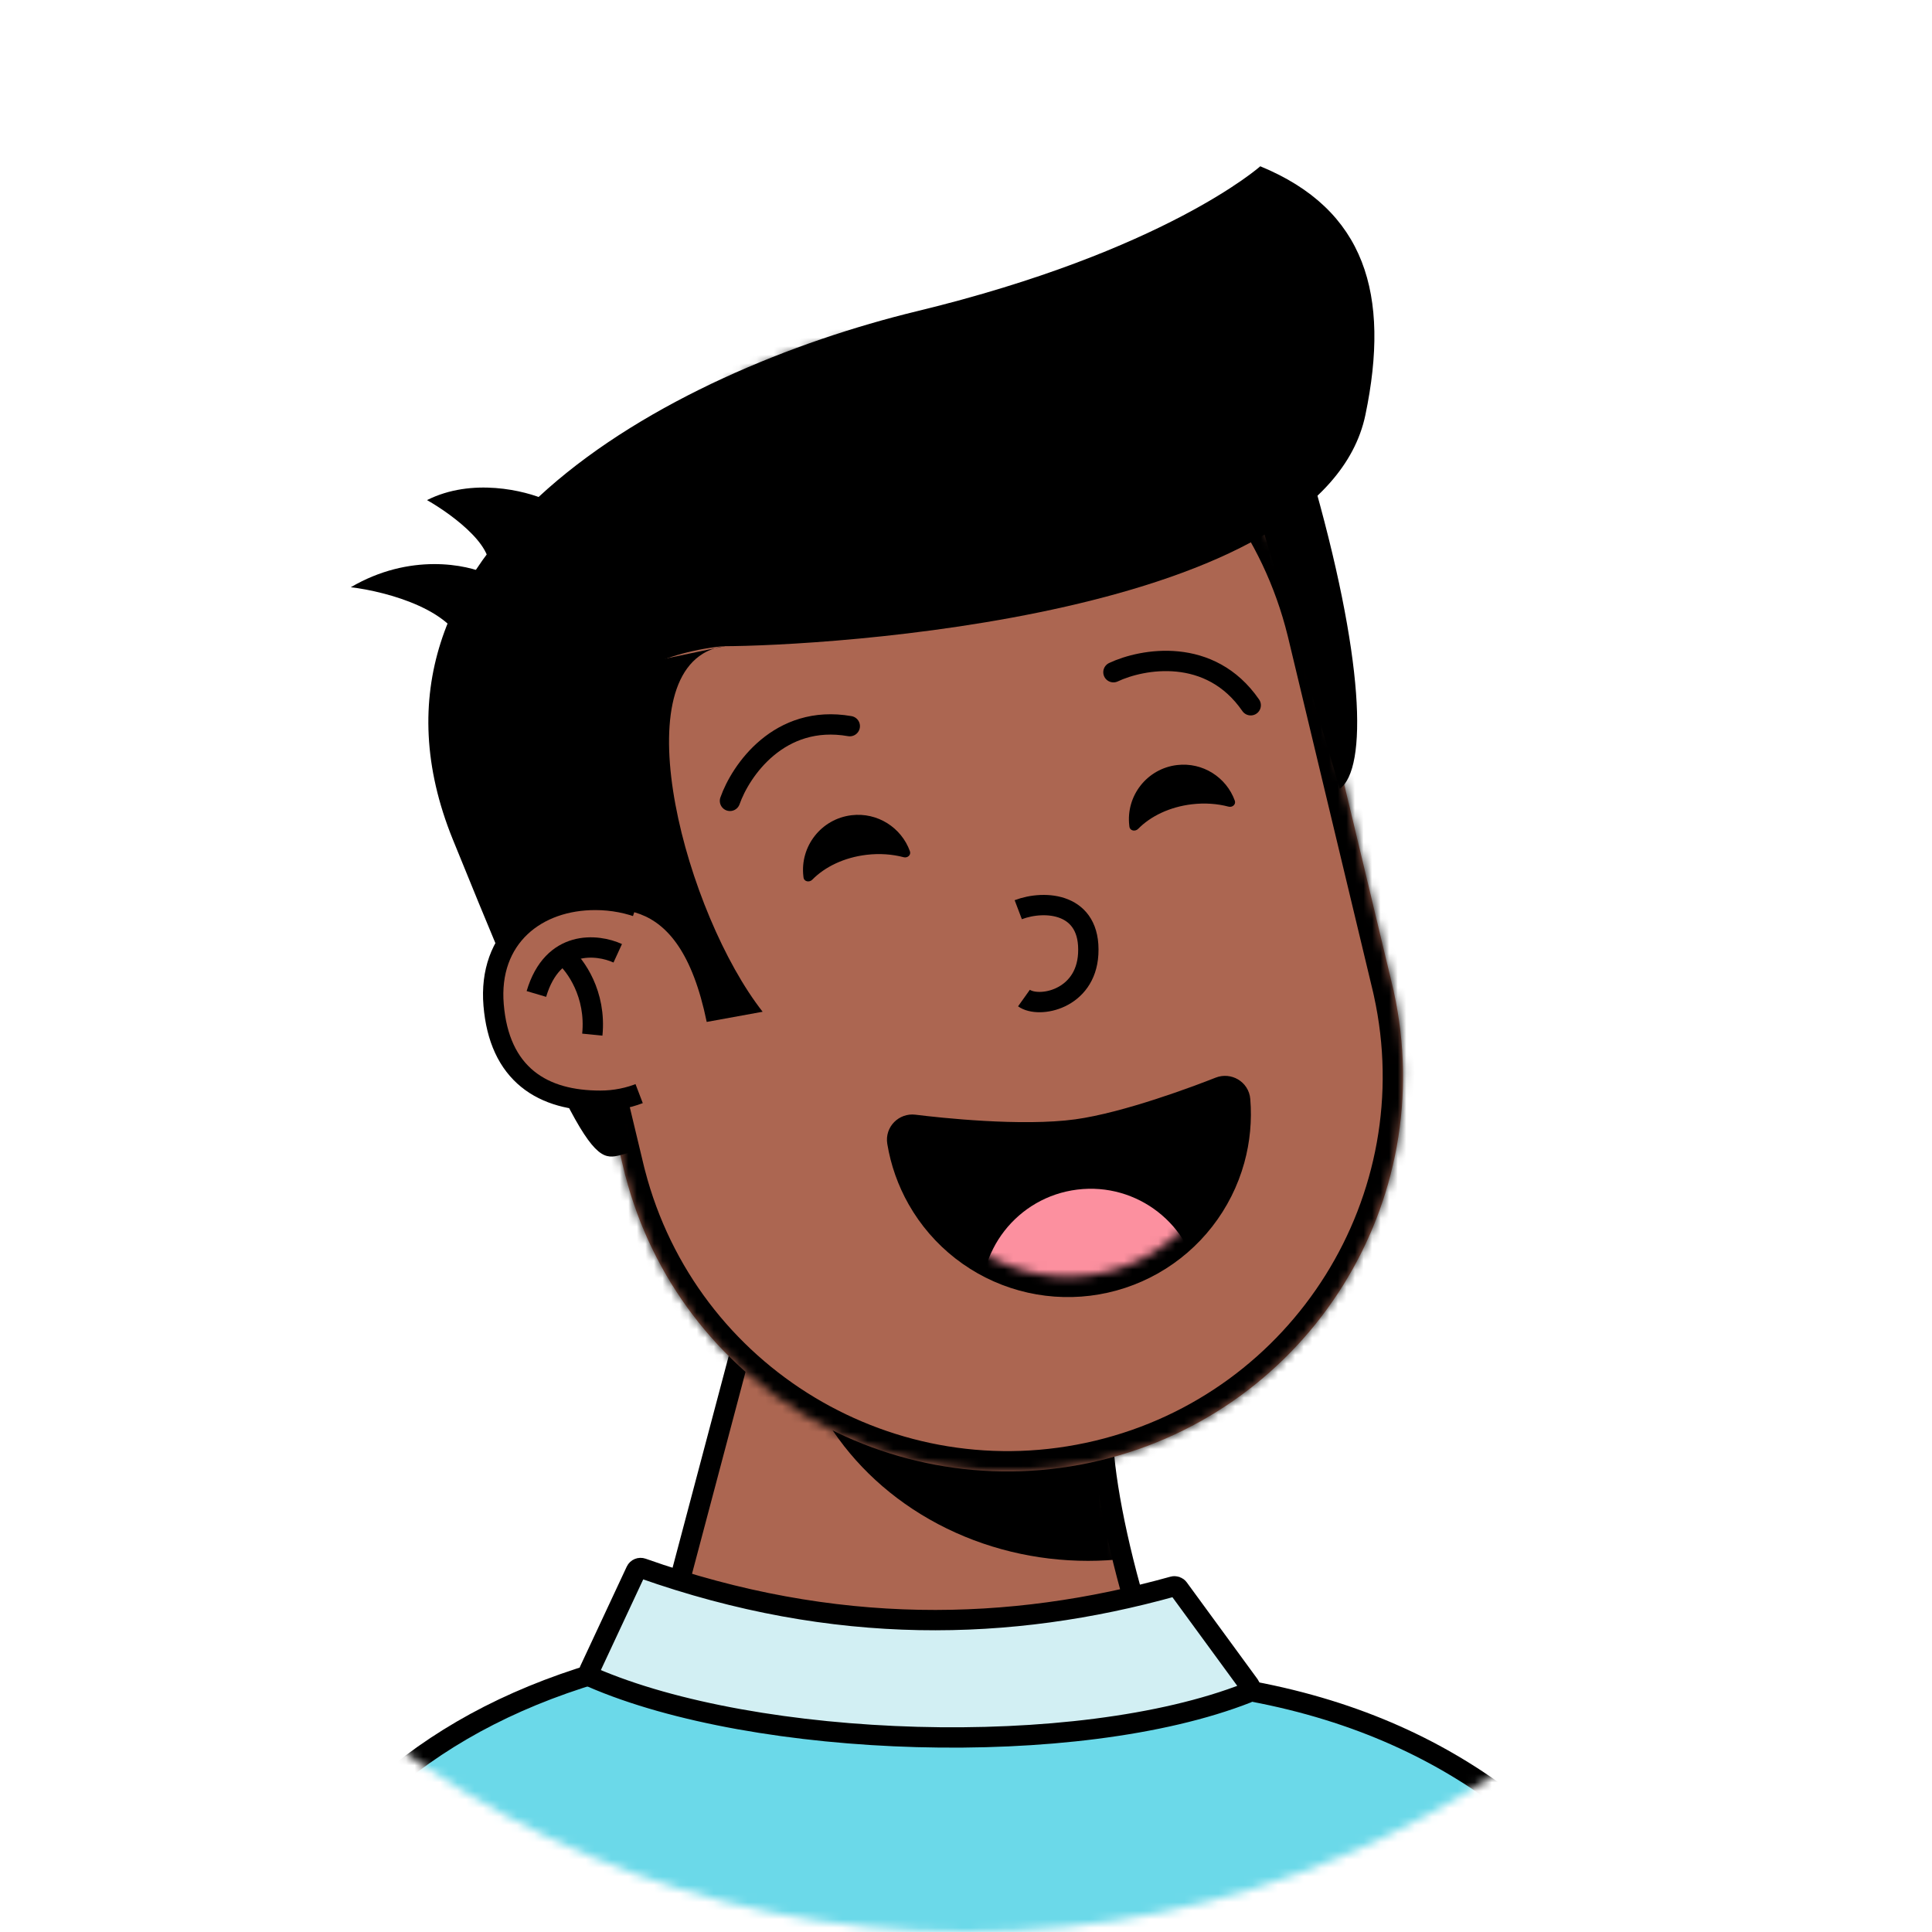 <svg width="226" height="226" viewBox="0 0 226 226" fill="none" xmlns="http://www.w3.org/2000/svg">
<mask id="mask0_49_863" style="mask-type:alpha" maskUnits="userSpaceOnUse" x="0" y="0" width="226" height="226">
<circle cx="113" cy="113" r="113" fill="#FFEDEF"/>
</mask>
<g mask="url(#mask0_49_863)">
<g clip-path="url(#clip0_49_863)">
<path d="M145.116 215.592C136.552 203.698 129.851 180.701 129.058 169.203L88.319 151.658L71.369 215.592H145.116Z" fill="#AC6651" stroke="black" stroke-width="2.379"/>
<mask id="mask1_49_863" style="mask-type:alpha" maskUnits="userSpaceOnUse" x="71" y="151" width="75" height="71">
<path d="M145.116 221.54C136.552 209.645 129.851 180.701 129.058 169.203L88.319 151.658L71.369 221.54H145.116Z" fill="#AC6651"/>
</mask>
<g mask="url(#mask1_49_863)">
<g style="mix-blend-mode:multiply">
<ellipse cx="127.274" cy="150.468" rx="35.09" ry="32.116" fill="black"/>
</g>
</g>
<mask id="path-5-inside-1_49_863" fill="white">
<path fill-rule="evenodd" clip-rule="evenodd" d="M162.891 115.332C162.875 115.262 162.859 115.193 162.842 115.123C162.825 115.054 162.808 114.984 162.791 114.915L153.04 74.216C153.031 74.176 153.021 74.135 153.011 74.094C153.001 74.053 152.992 74.012 152.982 73.972L152.939 73.793L152.938 73.793C146.861 49.144 122.015 33.988 97.289 39.912C72.563 45.836 57.283 70.606 63.036 95.332L63.035 95.333L73.14 137.51L73.148 137.508C79.454 161.836 104.116 176.726 128.66 170.845C153.203 164.965 168.44 140.515 163.037 115.972L163.044 115.97L162.891 115.332Z"/>
</mask>
<path fill-rule="evenodd" clip-rule="evenodd" d="M162.891 115.332C162.875 115.262 162.859 115.193 162.842 115.123C162.825 115.054 162.808 114.984 162.791 114.915L153.04 74.216C153.031 74.176 153.021 74.135 153.011 74.094C153.001 74.053 152.992 74.012 152.982 73.972L152.939 73.793L152.938 73.793C146.861 49.144 122.015 33.988 97.289 39.912C72.563 45.836 57.283 70.606 63.036 95.332L63.035 95.333L73.14 137.51L73.148 137.508C79.454 161.836 104.116 176.726 128.66 170.845C153.203 164.965 168.44 140.515 163.037 115.972L163.044 115.97L162.891 115.332Z" fill="#AC6651"/>
<path d="M162.891 115.332L160.575 115.876L160.578 115.886L162.891 115.332ZM162.791 114.915L160.478 115.469L160.48 115.479L162.791 114.915ZM153.04 74.216L150.726 74.765L150.727 74.771L153.04 74.216ZM153.011 74.094L150.698 74.648L150.698 74.648L153.011 74.094ZM152.982 73.972L150.668 74.526L150.67 74.532L152.982 73.972ZM152.939 73.793L155.252 73.238L154.697 70.922L152.382 71.48L152.939 73.793ZM152.938 73.793L150.628 74.362L151.195 76.659L153.495 76.106L152.938 73.793ZM97.289 39.912L96.735 37.599L97.289 39.912ZM63.036 95.332L63.587 97.647L65.889 97.098L65.353 94.793L63.036 95.332ZM63.035 95.333L62.483 93.019L60.166 93.571L60.721 95.887L63.035 95.333ZM73.14 137.51L70.827 138.064L71.381 140.378L73.695 139.824L73.14 137.51ZM73.148 137.508L75.451 136.911L74.865 134.651L72.594 135.195L73.148 137.508ZM128.66 170.845L128.106 168.532L128.66 170.845ZM163.037 115.972L162.484 113.658L160.211 114.201L160.714 116.483L163.037 115.972ZM163.044 115.97L163.597 118.284L165.912 117.73L165.358 115.416L163.044 115.97ZM165.207 114.788C165.19 114.715 165.173 114.642 165.155 114.569L160.528 115.678C160.544 115.744 160.56 115.81 160.575 115.876L165.207 114.788ZM165.155 114.569C165.138 114.496 165.12 114.423 165.102 114.35L160.48 115.479C160.497 115.545 160.513 115.611 160.528 115.678L165.155 114.569ZM150.727 74.771L160.478 115.469L165.105 114.36L155.354 73.662L150.727 74.771ZM155.355 73.668C155.345 73.626 155.335 73.583 155.325 73.54L150.698 74.648C150.707 74.687 150.716 74.726 150.726 74.765L155.355 73.668ZM155.325 73.54C155.314 73.497 155.304 73.454 155.294 73.411L150.67 74.532C150.679 74.571 150.689 74.61 150.698 74.648L155.325 73.54ZM150.625 74.347L150.668 74.526L155.295 73.417L155.252 73.238L150.625 74.347ZM153.495 76.106L153.496 76.105L152.382 71.48L152.381 71.48L153.495 76.106ZM155.248 73.223C148.858 47.306 122.733 31.37 96.735 37.599L97.843 42.225C121.297 36.606 144.864 50.982 150.628 74.362L155.248 73.223ZM96.735 37.599C70.737 43.828 54.67 69.872 60.719 95.871L65.353 94.793C59.896 71.34 74.39 47.845 97.843 42.225L96.735 37.599ZM63.586 97.647L63.587 97.647L62.484 93.018L62.483 93.019L63.586 97.647ZM75.454 136.956L65.348 94.778L60.721 95.887L70.827 138.064L75.454 136.956ZM72.594 135.195L72.586 135.197L73.695 139.824L73.703 139.822L72.594 135.195ZM70.846 138.105C77.476 163.686 103.407 179.342 129.214 173.159L128.106 168.532C104.826 174.11 81.433 159.986 75.451 136.911L70.846 138.105ZM129.214 173.159C155.021 166.976 171.042 141.268 165.36 115.46L160.714 116.483C165.838 139.763 151.386 162.954 128.106 168.532L129.214 173.159ZM162.491 113.656L162.484 113.658L163.59 118.285L163.597 118.284L162.491 113.656ZM160.578 115.886L160.731 116.524L165.358 115.416L165.205 114.778L160.578 115.886Z" fill="black" mask="url(#path-5-inside-1_49_863)"/>
</g>
<path d="M145.069 128.659C144.968 127.43 143.711 126.745 142.645 127.165C140.13 128.156 131.81 131.308 125.944 132.115C119.507 133 109.76 131.925 106.938 131.574C105.791 131.432 104.768 132.418 104.966 133.616C105.353 135.961 106.152 138.222 107.326 140.293C108.636 142.603 110.388 144.632 112.482 146.265C114.576 147.898 116.971 149.103 119.531 149.81C122.09 150.517 124.764 150.713 127.399 150.387C130.035 150.061 132.58 149.219 134.89 147.91C137.2 146.6 139.229 144.848 140.862 142.754C142.495 140.66 143.7 138.265 144.407 135.705C145.041 133.412 145.264 131.026 145.069 128.659Z" fill="black" stroke="black" stroke-width="2.379"/>
<mask id="mask2_49_863" style="mask-type:alpha" maskUnits="userSpaceOnUse" x="106" y="127" width="38" height="23">
<path d="M143.804 127.982C144.111 130.463 143.926 132.979 143.26 135.388C142.595 137.797 141.461 140.052 139.924 142.022C138.387 143.993 136.477 145.642 134.303 146.875C132.129 148.108 129.734 148.9 127.253 149.207C124.773 149.514 122.256 149.329 119.847 148.663C117.438 147.998 115.184 146.864 113.213 145.327C111.242 143.79 109.593 141.88 108.361 139.706C107.128 137.532 106.336 135.136 106.029 132.656L143.804 127.982Z" fill="#171921"/>
</mask>
<g mask="url(#mask2_49_863)">
<circle cx="127.585" cy="151.845" r="12.787" transform="rotate(-7.053 127.585 151.845)" fill="#FC909F"/>
</g>
<path d="M130.247 78.633C133.617 77.047 141.547 75.6 146.305 82.499" stroke="black" stroke-width="2.379" stroke-linecap="round"/>
<path d="M85.391 93.683C86.623 90.168 91.15 83.499 99.405 84.942" stroke="black" stroke-width="2.379" stroke-linecap="round"/>
<path d="M159.722 48.53C154.772 72.259 96.276 75.591 84.487 75.591C53.548 79.116 68.398 116.251 74.08 134.767C69.619 135.362 70.214 140.715 52.967 98.191C39.169 64.172 78.246 43.438 107.279 36.4C136.312 29.361 147.424 19.451 147.424 19.451C159.722 24.505 162.659 34.448 159.722 48.53Z" fill="black"/>
<path d="M156.723 92.273L147.315 60.491L153.285 55.053C159.682 77.111 159.974 89.919 156.723 92.273Z" fill="black"/>
<path d="M82.669 119.542C79.338 103.365 70.972 106.259 65.421 107.052L59.474 80.884L83.611 75.832C84.058 75.689 84.537 75.588 85.048 75.531L83.611 75.832C72.816 79.278 80.264 106.931 89.211 118.352L82.669 119.542Z" fill="black"/>
<path d="M49.952 58.5C55.212 55.851 61.425 57.384 63.874 58.482L56.873 67.332C58.679 64.444 53.011 60.241 49.952 58.5Z" fill="black"/>
<path d="M41.037 68.692C47.936 64.648 54.617 66.016 57.095 67.205L54.418 76.424C53.705 71.428 45.2 69.188 41.037 68.692Z" fill="black"/>
<path fill-rule="evenodd" clip-rule="evenodd" d="M93.997 102.659C94.065 103.142 94.679 103.25 95.021 102.901C96.487 101.405 98.741 100.306 101.357 99.995C102.901 99.811 104.385 99.924 105.708 100.276C106.157 100.395 106.597 100.016 106.441 99.579C105.45 96.817 102.655 95.001 99.616 95.362C96.083 95.781 93.559 98.986 93.979 102.52C93.984 102.566 93.99 102.613 93.997 102.659Z" fill="black"/>
<path fill-rule="evenodd" clip-rule="evenodd" d="M132.118 96.712C132.185 97.195 132.8 97.303 133.142 96.955C134.595 95.476 136.824 94.391 139.412 94.083C140.937 93.902 142.405 94.013 143.713 94.359C144.161 94.477 144.602 94.099 144.445 93.662C143.461 90.93 140.694 89.136 137.687 89.493C134.186 89.909 131.686 93.084 132.102 96.585C132.107 96.627 132.112 96.669 132.118 96.712Z" fill="black"/>
<path d="M119.113 106.414C122.218 105.233 127.632 105.59 127.298 111.596C127.002 116.934 121.525 117.994 119.78 116.75" stroke="black" stroke-width="2.379"/>
<path d="M74.045 107.157C72.659 106.701 71.163 106.458 69.632 106.458C63.391 106.458 58.332 110.324 58.927 117.46C59.546 124.895 63.986 127.571 70.227 127.571C70.921 127.571 71.601 127.51 72.261 127.393C72.981 127.266 73.677 127.072 74.342 126.818" stroke="black" stroke-width="4.758"/>
<path d="M74.64 126.7C73.284 127.261 71.793 127.571 70.227 127.571C63.986 127.571 59.546 124.895 58.927 117.46C58.332 110.324 63.391 106.458 69.632 106.458C71.498 106.458 73.311 106.818 74.937 107.486L74.64 126.7Z" fill="#AC6651"/>
<path d="M72.261 111.513C69.882 110.423 64.648 109.848 62.745 116.271" stroke="black" stroke-width="2.379"/>
<path d="M66.016 111.81C67.305 112.901 69.763 116.271 69.287 121.029" stroke="black" stroke-width="2.379"/>
<path d="M136.523 196.53L136.607 196.549L136.692 196.556C164.124 198.819 180.574 211.004 192.513 227.784H29.96C39.654 210.333 53.442 199.226 75.796 194.129C85.32 191.958 96.415 190.875 109.432 190.875C115.055 190.875 119.431 191.733 123.584 192.865C125.122 193.284 126.669 193.754 128.251 194.234C130.869 195.03 133.585 195.855 136.523 196.53Z" fill="#6BD9E9" stroke="black" stroke-width="2.379"/>
<path d="M68.948 195.419L74.391 183.764C74.521 183.486 74.844 183.353 75.134 183.456C97.691 191.44 118.21 190.878 137.227 185.585C137.466 185.518 137.722 185.606 137.868 185.807L146.155 197.138C146.382 197.449 146.266 197.889 145.907 198.03C125.92 205.878 88.415 204.544 69.236 196.206C68.932 196.074 68.807 195.72 68.948 195.419Z" fill="#D2EFF3" stroke="black" stroke-width="2.379"/>
</g>
<defs>
<clipPath id="clip0_49_863">
<rect width="118.947" height="190.316" fill="white" transform="translate(53.527 25.574)"/>
</clipPath>
</defs>
</svg>
